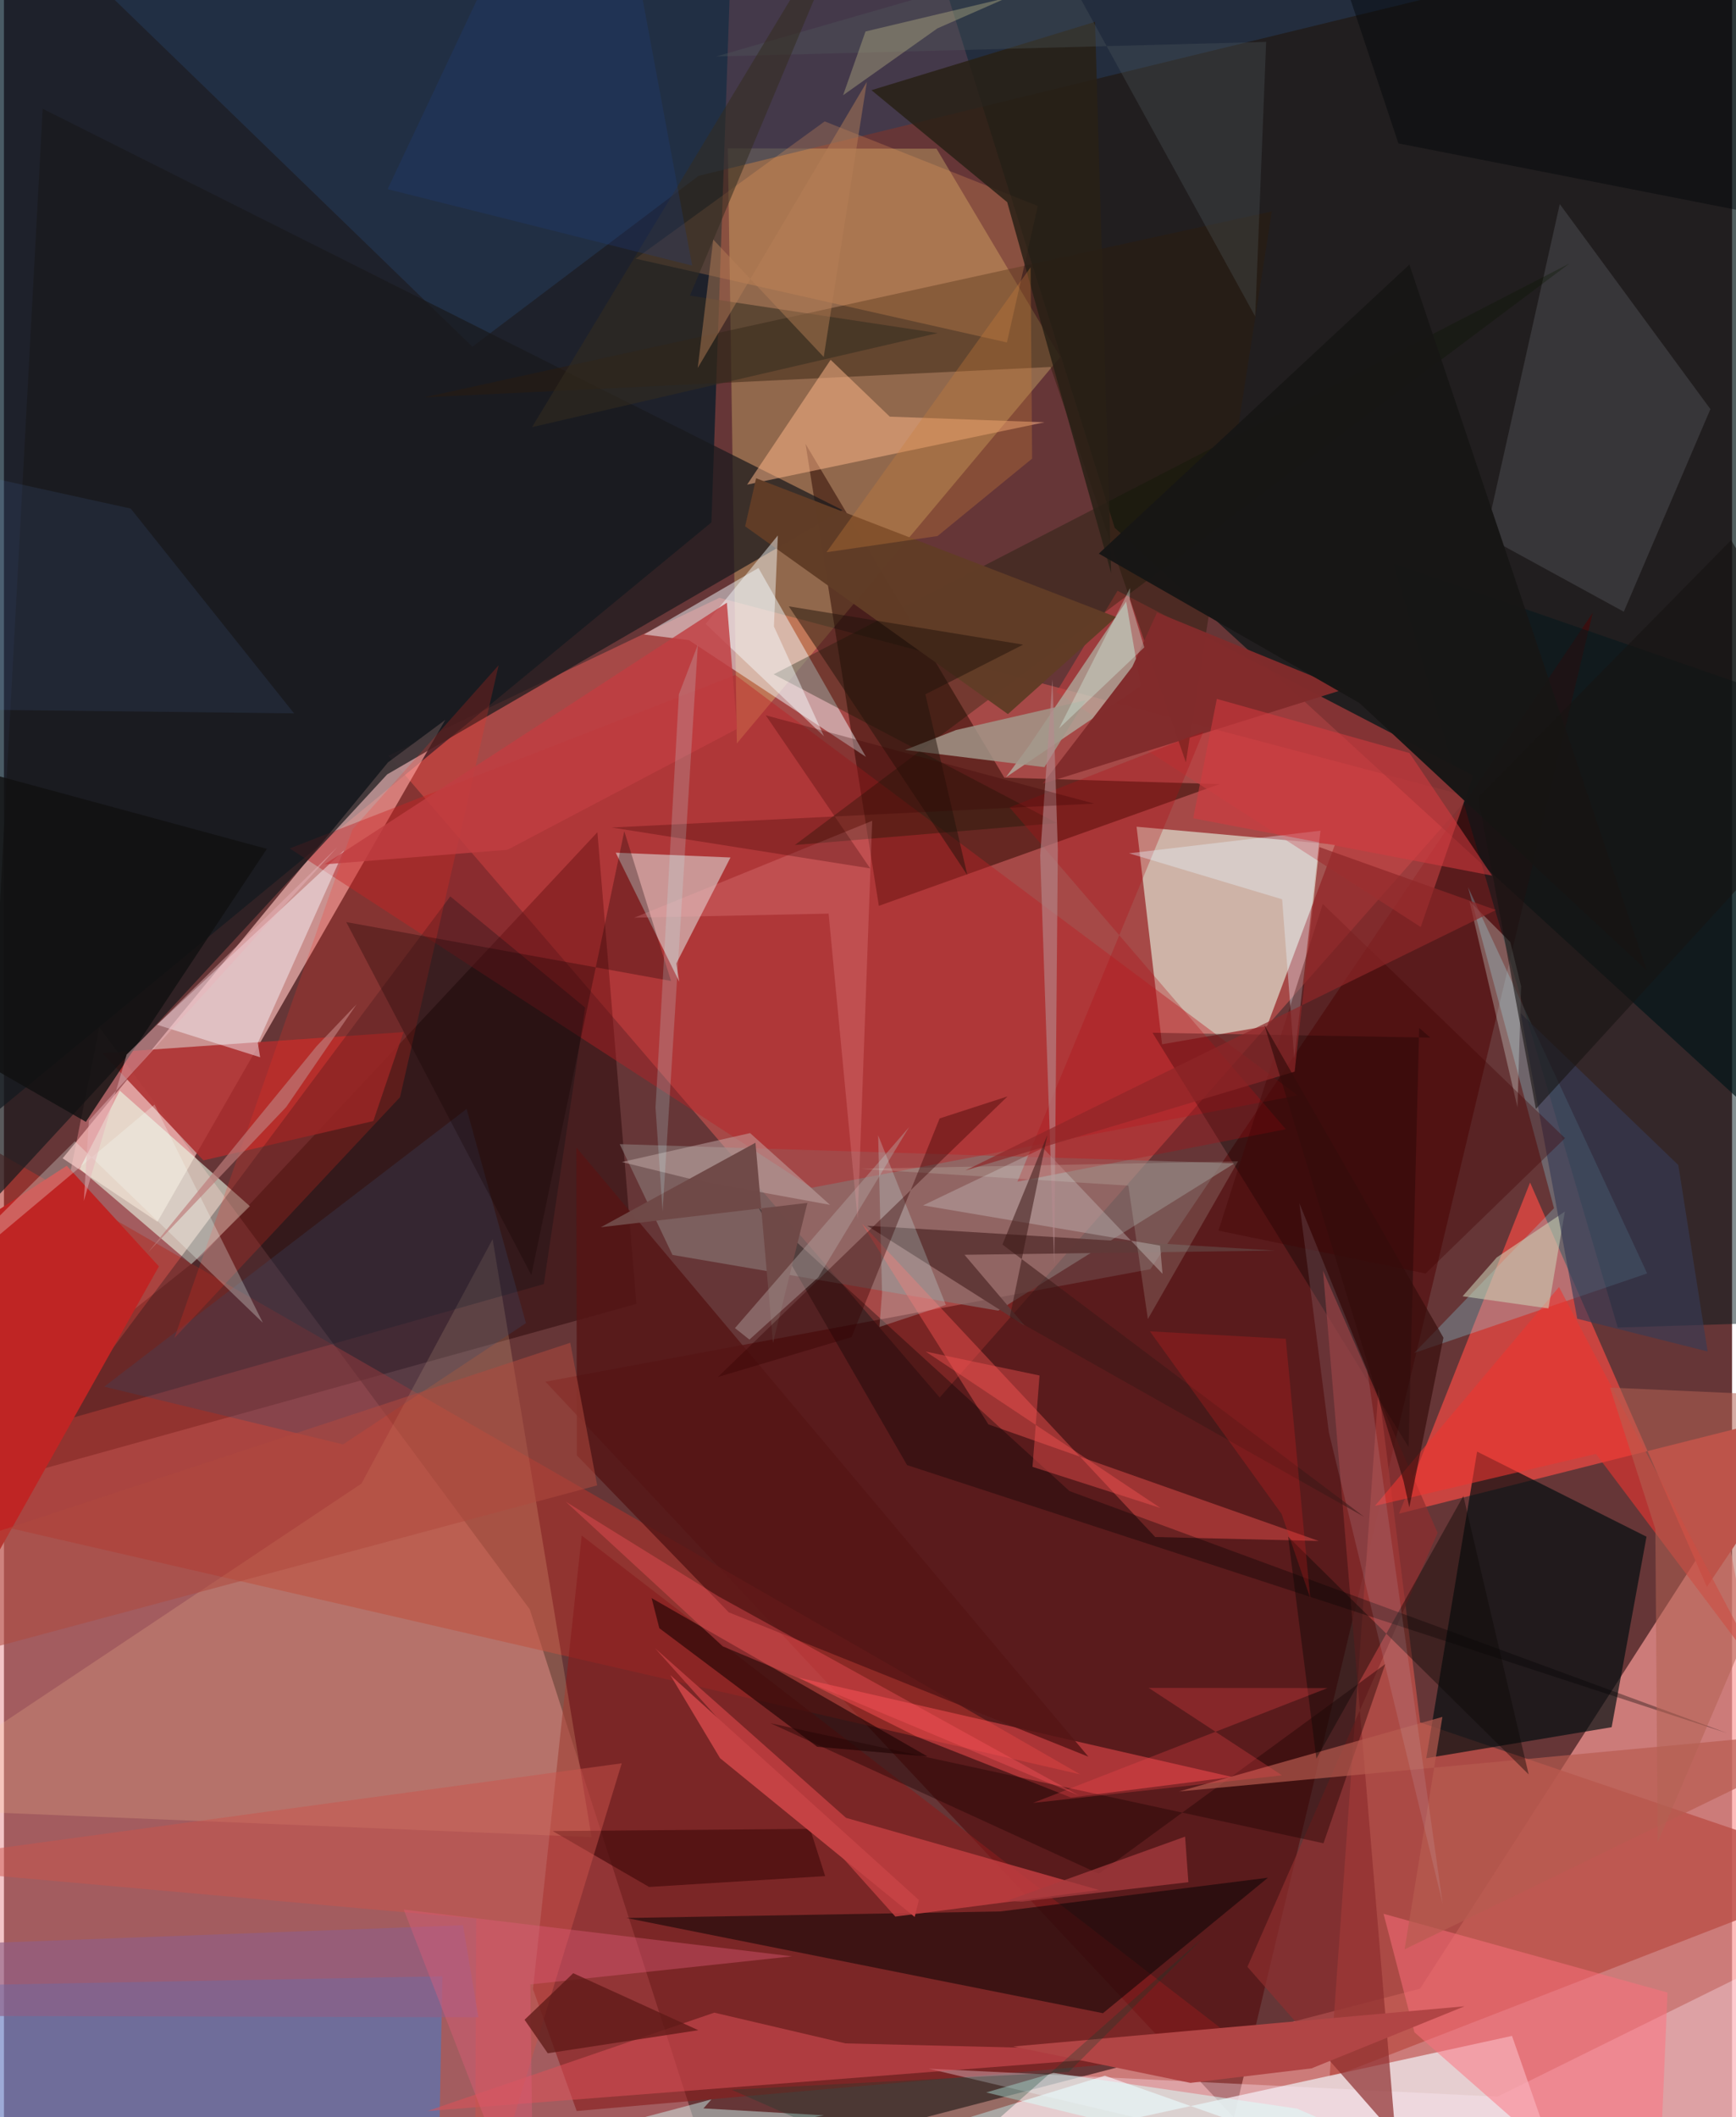 <svg xmlns="http://www.w3.org/2000/svg" width="228" height="278" viewBox="0 0 836 1024"><path fill="#663637" d="M0 0h836v1024H0z"/><path fill="#e6878b" fill-opacity=".478" d="M254.35 778.358l97.967 304.854L-62 1034.522l108.196-537.52z"/><path fill="#fa9a98" fill-opacity=".686" d="M685.074 961.838l147.153-228.62L898 1086H207.728z"/><path fill="#c0514f" fill-opacity=".706" d="M185.966 365.5l160.153-76.364 362.676 96.182-256.119 290.627z"/><path fill="#001826" fill-opacity=".71" d="M342.247 252.66L-62 585.793V-62h415.16z"/><path fill="#001414" fill-opacity=".678" d="M437.888-62H891.22L898 585.452 537.347 255.259z"/><path fill="#fec1bf" fill-opacity=".651" d="M213.488 348.2l-27.705 20.533L28.378 560.222l45.88 30.7z"/><path fill="#e6f3e2" fill-opacity=".62" d="M547.933 399.854l95.988 8.64-32.874 87.767-50.794 8.833z"/><path fill="#500100" fill-opacity=".498" d="M594.994 1024.186l173.633-727.861-214.053 317.54-292.61 54.415z"/><path fill="#200000" fill-opacity=".435" d="M-62 732.89l367.958-102.245-18.864-228.128L95.827 607.16z"/><path fill="#ffe984" fill-opacity=".278" d="M350.19 71.754l100.965.168 59.874 100.73L354.55 359.57z"/><path fill="#c94541" fill-opacity=".992" d="M882.699 679.78l-207.815 52.33 63.415-160.161 85.54 195.559z"/><path fill="#2685ed" fill-opacity=".42" d="M209.561 1086l2.54-130.115-254.169 4.727 14.543 95.075z"/><path fill="#bb4f48" fill-opacity=".808" d="M898 905.494l-256.724 99.598 23.699-333.515 20.15 161.51z"/><path fill="#b0332c" fill-opacity=".588" d="M-62 724.171l582.702 134.047L-62 523.43v187.044z"/><path fill="#ebdee2" fill-opacity=".831" d="M764.748 1086l-232.155-82.057L265.573 1086l463.975-101.306z"/><path fill="#2e0a03" fill-opacity=".529" d="M387.781 214.689l96.161 161.438 104.103 3.122-164.795 58.876z"/><path fill="#000e0f" fill-opacity=".678" d="M794.62 743.253l-81.947-41.148-24.61 148.288 89.694-15.019z"/><path fill="#881d1d" fill-opacity=".612" d="M277.069 1021.021l-21.146-58.946L279.5 742.693 603.488 992.4z"/><path fill="#eef7fb" fill-opacity=".494" d="M309.628 306.879l55.365-32.168 52.008 91.357-85.644-56.46z"/><path fill="#00171c" fill-opacity=".486" d="M889.274 638.737L898 350.7l-225.9-78.253 108.586 369.64z"/><path fill="#fec993" fill-opacity=".204" d="M284.258 888.546l-47.854-289.221-63.448 118.23L-62 874.316z"/><path fill="#ac2e2e" fill-opacity=".863" d="M178.687 542.217l-82.177 19.02-48.995-51.931 145.773-10.129z"/><path fill="#877271" fill-opacity=".675" d="M323.41 606.965l-25.528-53.584 297.435 9.29-114.332 71.247z"/><path fill="#253c5b" fill-opacity=".518" d="M226.624 167.673L-10.356-62l881.462 16.717L336.061 85.044z"/><path fill="#be4041" fill-opacity=".624" d="M509.19 334.725l176.204 113.663 25.364-73.267-172.036-89.388z"/><path fill="#ecffe9" fill-opacity=".573" d="M56.029 527.51l-19.373 37.783 53.947 46.185 28.364-28.081z"/><path fill="#bd2025" fill-opacity=".42" d="M138.251 410.365l215.567-83.909 272.059 203.36-235.099 44.65z"/><path fill="#e5f5f3" fill-opacity=".498" d="M295.958 412.415l30.731 62.396-1.434-8.793 26.216-51.287z"/><path fill="#191a1c" fill-opacity=".718" d="M405.629 246.694L185.394 374.54-9.959 586.061 18.733 52.592z"/><path fill="#8ae9fa" fill-opacity=".263" d="M682.236 654.378l112.691-38.47-86.655-186.84 41.599 155.297z"/><path fill="#050303" fill-opacity=".518" d="M611.473 908.183l-129.532 16.322-180.817 3.164 230.54 46.044z"/><path fill="#2d1c0c" fill-opacity=".447" d="M613.36 102.253L203.381 192.18l302.934-14.691 65.463 191.25z"/><path fill="#050d15" fill-opacity=".278" d="M261.17 621.065L26.026 687.75l189.898-254.188 65.22 53.747z"/><path fill="#bbfde7" fill-opacity=".435" d="M542.89 290.961l-47 69.755-11.174 15.23 65.16-44.153z"/><path fill="#4a4a4d" fill-opacity=".561" d="M783.627 295.868l41.908-97.991L752.66 98.71l-35.902 160.594z"/><path fill="#ffeafb" fill-opacity=".337" d="M722.53 1014.084l-275.241-13.544L809.453 1086l85.192-156.953z"/><path fill="#fc5755" fill-opacity=".42" d="M476.231 688.91l159.812 56.4-79.119-1.906-141.871-151.589z"/><path fill="#020000" fill-opacity=".341" d="M684.645 497.182l5.374 4.689-134.39-2.368 123.875 200.35z"/><path fill="#8e2f2e" fill-opacity=".698" d="M601.551 951.295l71.644 81.724-35.074-418.415 55.45 126.788z"/><path fill="#c13e41" fill-opacity=".839" d="M431.222 926.986l98.574-12.848L407.37 879.23l-92.402-82.04z"/><path fill="#faf9ff" fill-opacity=".455" d="M122.816 504.439l41.702-93.12-90.425 84.325 49.84 15.716z"/><path fill="#ffb78a" fill-opacity=".51" d="M503.323 204.246l-143.798 30.151 40.398-60.37 28.611 27.497z"/><path fill="#df5058" fill-opacity=".525" d="M343.647 973.45l-138.774 47.573L573.81 992.38l-166.703-4.06z"/><path fill="#ff5055" fill-opacity=".49" d="M441.467 839.896l74.719 29.501 77.925-9.935-209.744-48.032z"/><path fill="#bf2524" d="M30.384 563.824L-62 623.624v232.74l136.957-243.86z"/><path fill="#0a1700" fill-opacity=".322" d="M509.397 398.104l-137.024-71.966 384.996-198.714-374.777 281.29z"/><path fill="#ffa661" fill-opacity=".231" d="M500.142 99.621L397.039 58.713l-91.454 66.4 179.614 40.507z"/><path fill="#1b0302" fill-opacity=".608" d="M446.827 849.563l-133.5-76.605 3.72 14.535 76.36 57.353z"/><path fill="#d4fcf8" fill-opacity=".459" d="M140.27 1069.08l201.998-53.679-3.89 4.349 58.348 3.364z"/><path fill="#ff6f7f" fill-opacity=".494" d="M667.4 925.631l14.942 57.305L799.607 1086l5.166-122.28z"/><path fill="#551515" fill-opacity=".824" d="M350.617 779.816l-73.472-75.922-.239-148.915 247.72 294.677z"/><path fill="#394866" fill-opacity=".302" d="M48.5 670.686L164.05 698.6l88.487-58.64-28.716-103.623z"/><path fill-opacity=".337" d="M515.47 721.182L364.814 583.74l72.079 124.86 396.672 129.643z"/><path fill="#ff2d20" fill-opacity=".204" d="M168.642 401.089l70.662-79.325-47.693 208.9L82.427 647.192z"/><path fill="#ed3531" fill-opacity=".588" d="M770.165 703.19l-106.908 25.15 89.031-105.867 100.185 190.235z"/><path fill="#a2978a" fill-opacity=".827" d="M523.372 338.68l-62.79 14.411-24.642 9.64 67.423 8.325z"/><path fill="#603938" fill-opacity=".988" d="M464.676 606.895l150.385-2.04-197.45-12.017 76.132 48.269z"/><path fill="#210404" fill-opacity=".42" d="M529.644 906.244L668.25 804.851l-29.89 86.672-267.52-58.056z"/><path fill="#822b2c" fill-opacity=".973" d="M557.81 296.25l-11.956 26.25-43.43 56.622 146.09-45.78z"/><path fill="#b75c4f" fill-opacity=".682" d="M898 835.713L568.488 866.46l127.397-36.053-18.292 112.409z"/><path fill="#282016" fill-opacity=".847" d="M535.661 277.278L527.835 10.57l-108.16 33.047 65.663 54.161z"/><path fill="#430b0b" fill-opacity=".671" d="M312.107 912.653l85.165-5.252-7.283-22.845-124.534 1.055z"/><path fill="#b14545" d="M574.003 1007.417l58.58-7.025 73.987-30.018-218.304 19.444z"/><path fill="#613c26" fill-opacity=".984" d="M538.081 298.441l-52.4 46.952-127.125-90.829 5.323-23.257z"/><path fill="#0d0706" fill-opacity=".431" d="M634.919 850.57l-13.696-107.377 116.394 115.031-31.6-134.696z"/><path fill="#140000" fill-opacity=".29" d="M300.096 402.033l22.624 72.433-157.138-28.487 89.547 170.717z"/><path fill="#cb544c" fill-opacity=".482" d="M228.45 927.99L-62 902.042l360.873-49.197L227.78 1086z"/><path fill="#ced5b9" fill-opacity=".549" d="M755.108 586.003l-7.927 46.84-41.528-5.886 16.53-18.8z"/><path fill="#c2b6b7" fill-opacity=".416" d="M559.296 602.437l1.179 13.665-57.831-60.865-57.997 27.759z"/><path fill="#525d61" fill-opacity=".306" d="M610.612 20.265l-5.279 132.816-95.355-173.454-165.531 47.712z"/><path fill="#fe555d" fill-opacity=".357" d="M520.108 868.446l-172.373-72.161-75.956-69.972 73.69 45.682z"/><path fill="#373b56" fill-opacity=".631" d="M810.011 563.49l14.174 90.16-63.08-15.826-27.37-147.736z"/><path fill="#af0e16" fill-opacity=".31" d="M620.14 546.174l-129.865 25.364 90.01-217.696-93.819 36.667z"/><path fill="#e9fff9" fill-opacity=".275" d="M733.966 477.07l-1.761 58.527-23.257-99.777 19.793 19.849z"/><path fill="#e7f3ff" fill-opacity=".369" d="M624.227 512.156l-5.882-77.202-74.077-22.233 92.624-10.953z"/><path fill="#21140b" fill-opacity=".494" d="M466.065 423.253L379.682 293.26l113.359 18.527-47.28 24.032z"/><path fill="#b68b8e" fill-opacity=".6" d="M507.23 328.51l2.604 82.692-1.75 200.577-6.772-198.033z"/><path fill="#5a81d3" fill-opacity=".118" d="M61.326 245.984l79.009 99.042-163.475-1.899-38.86-124.3z"/><path fill="#400000" fill-opacity=".345" d="M687.747 615.965l-100.213-20.76 50.477-157.966 117.183 113.256z"/><path fill="#c8adac" fill-opacity=".478" d="M360.948 548.033l38.682 34.722-64.845-11.882-35.874-8.84z"/><path fill="#171615" fill-opacity=".973" d="M529.667 267.765l126.088 72.265 138.889 129.217-114.74-341.267z"/><path fill="#d8d5ef" fill-opacity=".129" d="M640.954 692.788l55.063 228.045-36.389-257.909-32.939-80.946z"/><path fill="#6f4947" fill-opacity=".988" d="M388.682 581.792l-99.919 11.777 74.794-40.862 8.482 96.747z"/><path fill="#111" fill-opacity=".808" d="M-62 484.146l33.362-115.841 155.825 42.26-87.56 132.03z"/><path fill="#b26254" fill-opacity=".533" d="M798.899 739.578l1.11 151.527 91.537-214.831-114.587-5.144z"/><path fill="#f8fdff" fill-opacity=".455" d="M396.724 356.122l-24.239-53.15 1.898-43.98-34.903 42.783z"/><path fill="#f3fff9" fill-opacity=".275" d="M34.317 551.963l90.933 87.81-52.42-105.515L-62 647.424z"/><path fill="#c03e41" fill-opacity=".816" d="M354.642 352.529l-111.055 58.478-88.482 7.045 194.621-126.541z"/><path fill="#c54244" d="M322.387 810.184l120.23 108.797-2.045 8.167-94.147-76.783z"/><path fill="#905e85" fill-opacity=".647" d="M-26.312 940.444l248.378-9.274 7.467 44.537-232.034-.621z"/><path fill="#d9fefa" fill-opacity=".51" d="M507.742 1002.602l117.816 17.263L777.638 1086l-302.434-73.97z"/><path fill="#b3a5a3" fill-opacity=".424" d="M353.645 642.356l84.26-97.243-44.026 72.757-33.247 30.041z"/><path fill="#ffa9b1" fill-opacity=".208" d="M304.917 443.856l94.023-1.974 14.07 147.897 7.025-192.78z"/><path fill="#d43b40" fill-opacity=".557" d="M575.314 395.77l11.448-57.739 93.19 26.195 39.973 59.284z"/><path fill="#b04a3e" fill-opacity=".537" d="M-36.831 805.309l323.821-86.875-13.026-68.985L-62 760.186z"/><path fill="#e05c7b" fill-opacity=".396" d="M256.286 1086l-62.889-162.408 187.899 22.612-126.665 13.587z"/><path fill="#d2fdfe" fill-opacity=".235" d="M424.8 625.287l-1.284 16.514 32.149-10.653-32.756-82.042z"/><path fill="#e4feef" fill-opacity=".153" d="M597.036 561.693l-182.646 3.633 129.57 8.13 9.428 64.536z"/><path fill="#370002" fill-opacity=".278" d="M294.01 400.236l125.042 19.774-50.522-74.035 158.906 42.707z"/><path fill="#8e2728" fill-opacity=".682" d="M465.095 566.131L721.77 440.15l-85.398-30.443-11.976 108.606z"/><path fill="#a73b3f" fill-opacity=".757" d="M572.995 910.34l-80.876 9.467-6.952-.416 86.236-31.082z"/><path fill="#360000" fill-opacity=".384" d="M485.497 530.292L345.403 666.007l64.644-19.295 42.6-105.763z"/><path fill="#5f1a17" fill-opacity=".765" d="M275.392 954.372l60.513 27.563-72.83 11.162-11.222-16.209z"/><path fill="#020608" fill-opacity=".435" d="M674.6 69.358l223.4 43.87L874.034-62 639.931-34.754z"/><path fill="#c6f4fe" fill-opacity=".196" d="M326.521 335.77l9.174-23.96-17.063 274.062-3.426-50.22z"/><path fill="#08412e" fill-opacity=".271" d="M448.891 1053.357L579.998 937.35l-64.887 64.771-163.192 8.596z"/><path fill="#f95353" fill-opacity=".412" d="M445.92 653.705l55.061 11.582-3.394 44.181 61.873 19.884z"/><path fill="#3b1816" fill-opacity=".545" d="M483.027 601.944l21.76-53.048-18.158 87.972 171.425 96.79z"/><path fill="#d9f9ec" fill-opacity=".341" d="M510.37 352.355l41.286-39.244-7.028-23.173.14-5.51z"/><path fill="#332c20" fill-opacity=".549" d="M417.808-62L255.464 206.598l196.262-45.49-119.872-18.126z"/><path fill="#350d0b" fill-opacity=".671" d="M696.386 647.005l-86.62-151.22 67.282 220.434 2.827 12.808z"/><path fill="#cb7d39" fill-opacity=".322" d="M451.633 259.263l-53.722 7.841 98.762-137.847.723 92.553z"/><path fill="#c7c08b" fill-opacity=".353" d="M451.617 13.706l33.638-14.78-68.462 16.297-10.85 30.834z"/><path fill="#ea201f" fill-opacity=".227" d="M620.112 647.525l-65.751-3.607 63.725 88.354 13.85 40.628z"/><path fill="#213d81" fill-opacity=".263" d="M332.94 128.458L185.6 91.487l45.883-97.203 71.053-29.228z"/><path fill="#fc484e" fill-opacity=".271" d="M640.267 816.474l-142.4 55.53 120.43-13.326-64.525-42.307z"/><path fill="#bd7c7b" fill-opacity=".671" d="M69.633 605.8l81.653-99.833 19.287-20.203-34.06 49.695z"/><path fill="#171411" fill-opacity=".592" d="M835.533 261.234l-122.31 124.407 27.87 150.726L898 364.913z"/><path fill="#b98057" fill-opacity=".463" d="M396.58 172.658l-53.445-56.797-7.512 62.114 81.823-138.388z"/><path fill="#e7b3b9" fill-opacity=".471" d="M161.323 409.651L59.353 510.043 38.628 580.86l2.45-38.83z"/></svg>